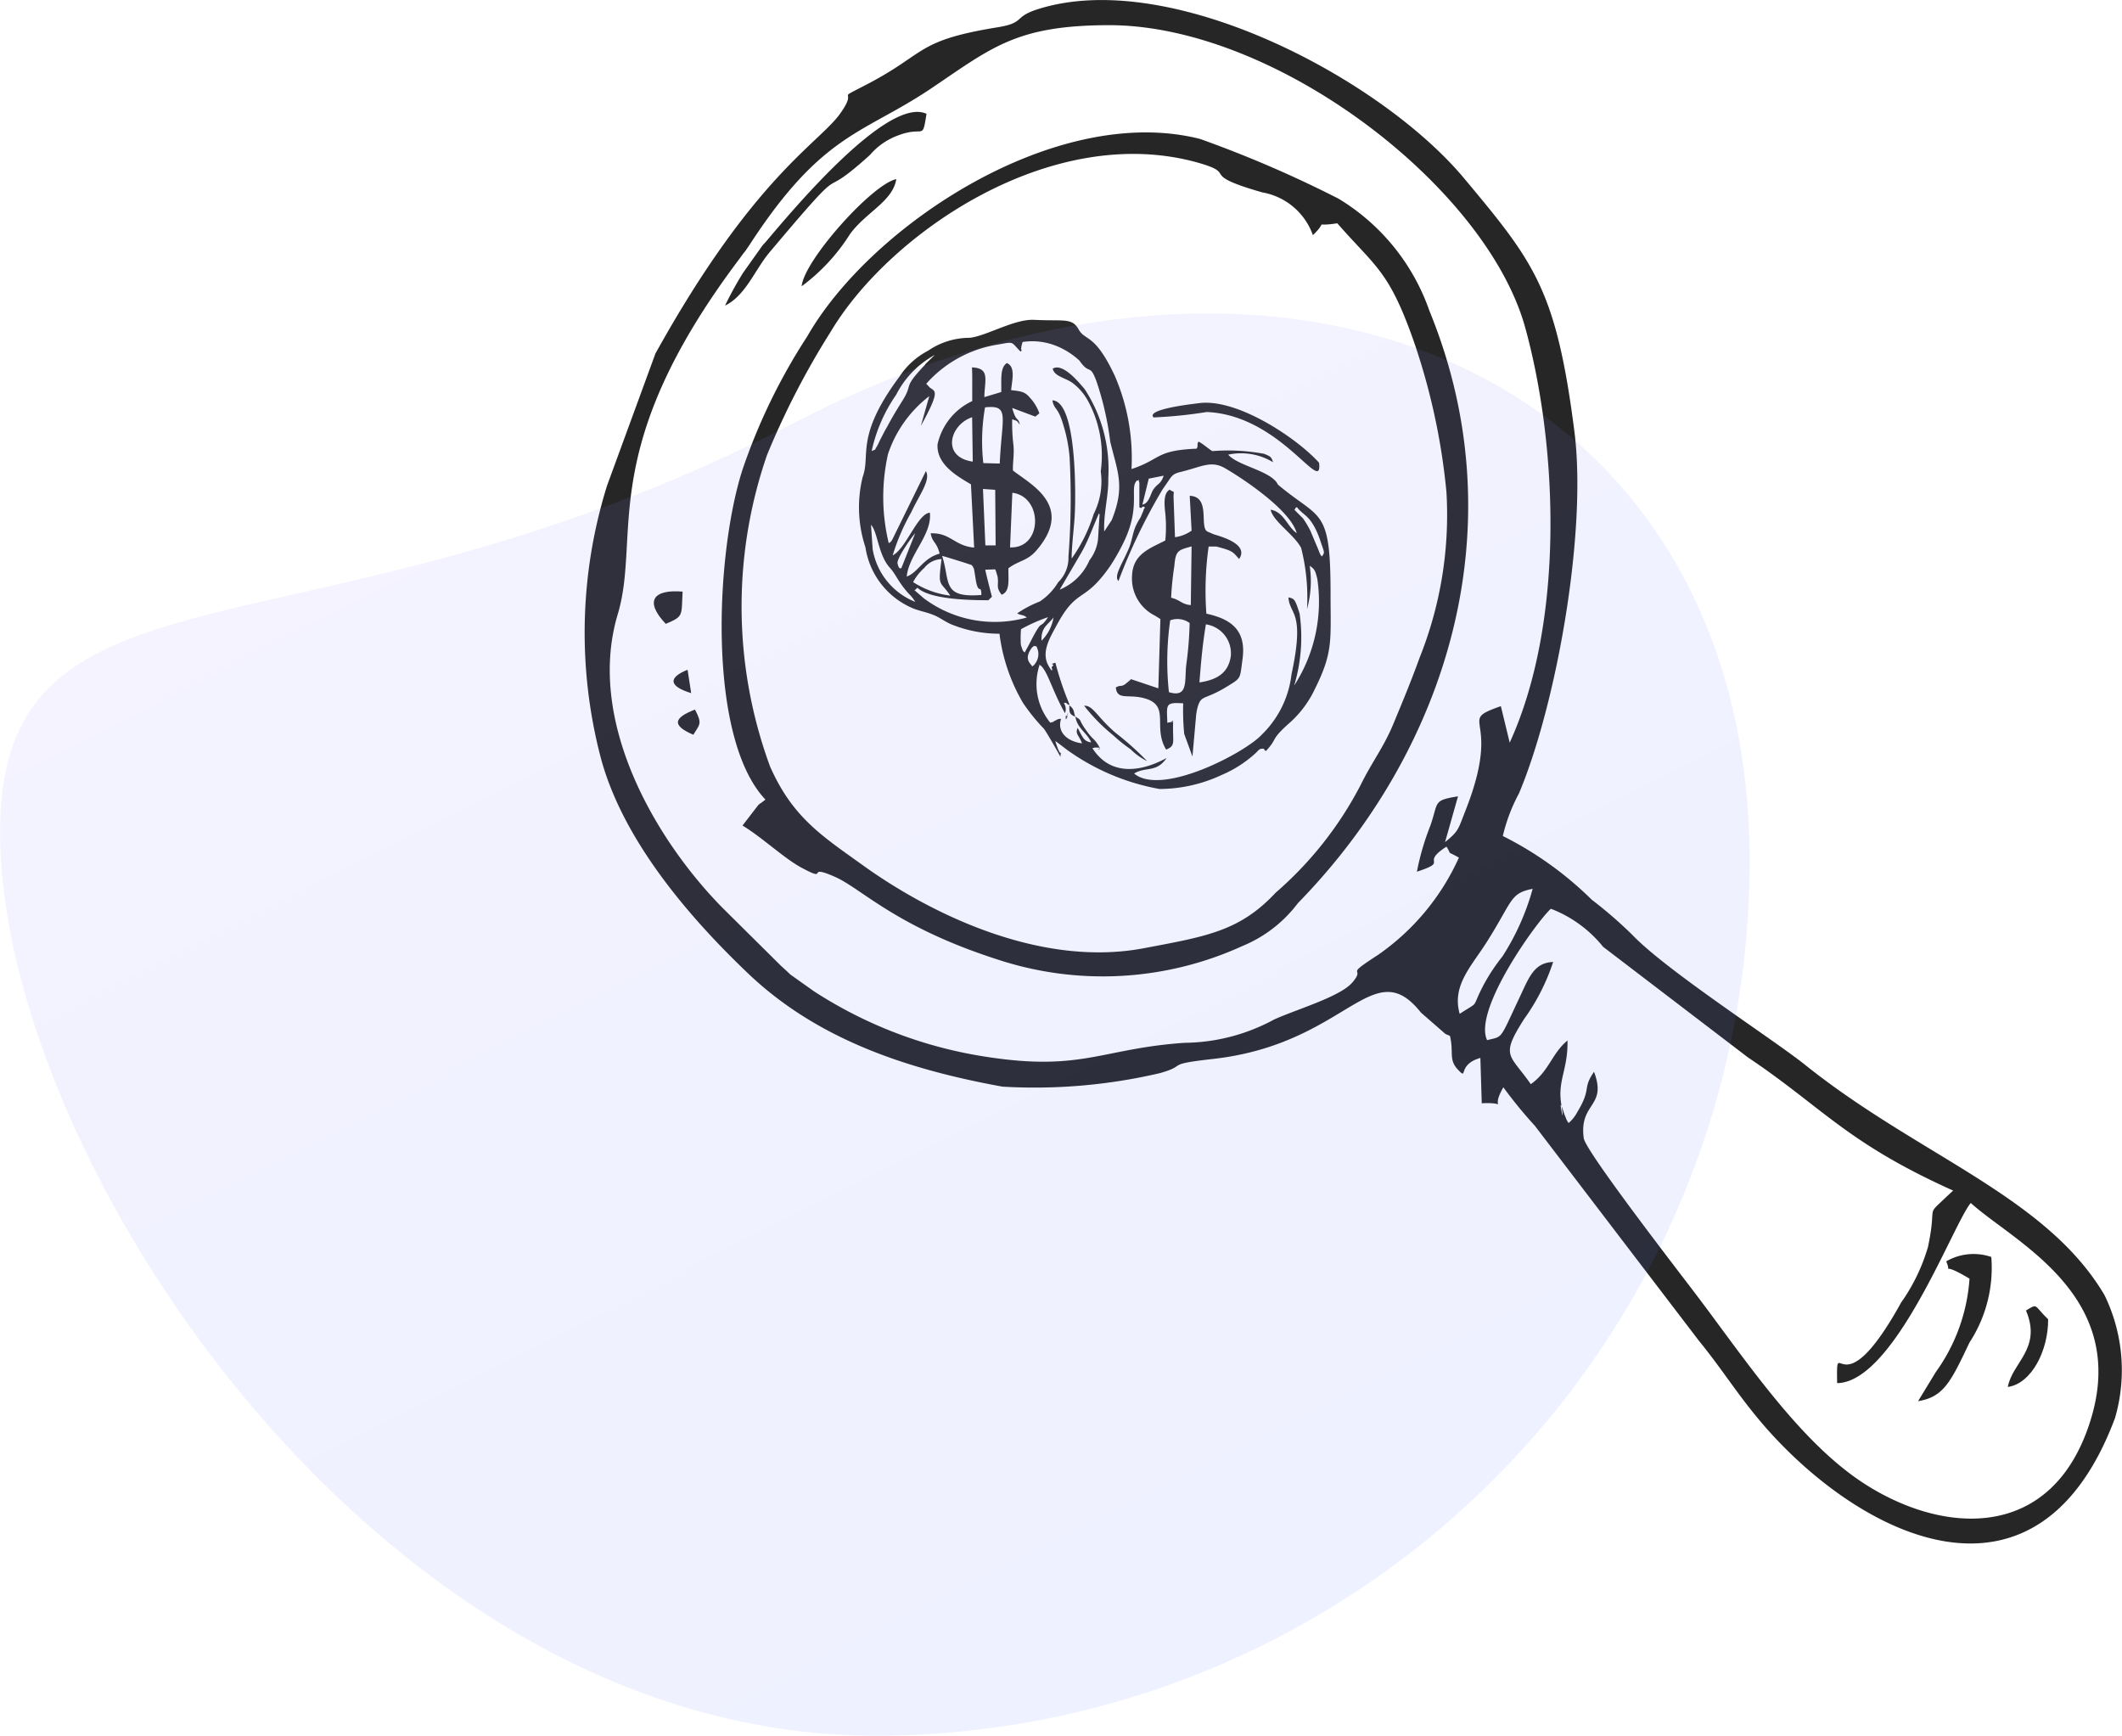 <svg xmlns="http://www.w3.org/2000/svg" xmlns:xlink="http://www.w3.org/1999/xlink" width="78.5" height="64.202" viewBox="0 0 78.5 64.202">
  <defs>
    <linearGradient id="linear-gradient" x1="0.237" y1="0.051" x2="0.726" y2="0.935" gradientUnits="objectBoundingBox">
      <stop offset="0" stop-color="#9e8bff"/>
      <stop offset="1" stop-color="#5775ff"/>
    </linearGradient>
  </defs>
  <g id="micro-loan-web" transform="translate(-1605.796 -1119.673)">
    <g id="_2058115168" transform="translate(1627.424 1119.673)">
      <path id="Path_769" data-name="Path 769" d="M7314.739,22158.4l-.327-1.35c-1.707.6.082.3-1.287,3.807-.3.756-.256.8-.777,1.221l.479-1.693c-.938.154-.715.2-1.021,1.08a9.451,9.451,0,0,0-.5,1.709c1.238-.41.082-.275,1.094-.928.226.346-.051.121.46.406a8.751,8.751,0,0,1-2.994,3.6c-1.339.867-.408.389-.95,1.021-.46.533-2.076.994-2.894,1.369a7.079,7.079,0,0,1-3.32.861c-3.057.213-3.782,1.063-7.3.521a16.162,16.162,0,0,1-6.408-2.432l-.879-.625c-.01-.02-.336-.314-.336-.314l-2.168-2.15c-2.5-2.541-5.038-6.928-3.872-10.84.888-2.945-.839-6.082,4.526-13.187.031-.047.144-.2.185-.244l.174-.254c2.7-4.15,4.189-4.078,6.725-5.785,2.249-1.516,3.147-2.322,6.541-2.332,6.173-.018,13.98,5.971,15.422,11.184C7316.519,22147.422,7316.783,22153.924,7314.739,22158.4Zm-29.025-16.168c.756-.365,1.1-1.318,1.635-1.959,3.229-3.834,1.555-1.65,3.721-3.609a2.492,2.492,0,0,1,1.022-.717c1-.387.909.223,1.073-.807-1.462-.684-5.131,3.781-5.97,4.764a1.252,1.252,0,0,0-.1.109l-.715,1.006A12.744,12.744,0,0,0,7285.714,22142.229Zm29.874,21.578a9.059,9.059,0,0,1-1.114,2.492,7.159,7.159,0,0,0-.685,1.029c-.512.973-.113.584-.9,1.1-.3-1.061.45-1.773,1.021-2.687C7314.862,22164.232,7314.749,22163.969,7315.588,22163.807Zm16.208,11.617c1.584,1.441,5.9,3.412,4.416,8.084-1.411,4.438-5.407,4.2-8.352,2.3-2.379-1.533-4.373-4.547-6.2-6.963-.583-.771-4.107-5.32-4.181-5.814-.184-1.334.879-1.141.379-2.459-.449.652-.071.586-.624,1.5a1.363,1.363,0,0,1-.316.395.809.809,0,0,1-.092-.16c-.011-.047-.052-.121-.071-.184-.327-1.043.093.869-.113-.379-.132-.867.257-1.264.235-2.33-.583.48-.685,1.146-1.359,1.615-.776-1.123-1.145-1-.245-2.41a7.745,7.745,0,0,0,1.073-2.109c-.7.023-.89.564-1.226,1.277-.778,1.65-.613,1.457-1.217,1.615-.532-1.131,1.891-4.453,2.36-4.861a4.6,4.6,0,0,1,1.932,1.408l5.354,4.088c2.78,1.863,3.64,3.15,7.594,4.928l-.244.227c-.808.775-.337.193-.686,1.857a6.884,6.884,0,0,1-.992,2.055c-2.289,4.141-2.4.982-2.369,2.984C7329,22182.059,7331.183,22176.109,7331.8,22175.424Zm-17.312-13.572a6.406,6.406,0,0,1,.6-1.582c1.38-3.283,2.514-9.619,2.054-13.34-.674-5.307-1.492-6.3-4.108-9.434-3.1-3.687-10.854-7.783-15.749-6.229-.921.293-.449.5-1.491.67-3.016.49-2.616.949-4.783,2.086-1.35.705-.308.088-1.033,1.1-.776,1.1-3.2,2.322-6.838,8.883l-1.788,4.881a18.258,18.258,0,0,0-.245,10.025c.817,3.121,3.353,6.016,5.488,8.047,2.5,2.367,5.733,3.5,9.383,4.162a20.359,20.359,0,0,0,5.825-.5c1.063-.3.132-.316,1.922-.52,5.007-.541,5.937-3.984,7.735-1.719l.9.785c.04.023.122.055.173.076.144.6-.051.867.276,1.229.43.457-.051-.154.849-.414l.051,1.678c1.093-.057.255.34.8-.59a16.615,16.615,0,0,0,1.164,1.422l6.061,7.941c.93,1.143,1.472,2.061,2.433,3.168,3.566,4.094,10.088,7.4,12.969-.3a6.336,6.336,0,0,0-.389-4.545c-2.165-3.668-6.856-5.141-11.067-8.51-1.114-.9-5.131-3.484-6.4-4.814a15.872,15.872,0,0,0-1.5-1.3A12.913,12.913,0,0,0,7314.483,22161.852Z" transform="translate(-7280.518 -22130.93)" fill="#262626" fill-rule="evenodd"/>
      <path id="Path_770" data-name="Path 770" d="M7799.194,22613.648c1.41,1.615,1.9,1.736,2.811,4.311a24.113,24.113,0,0,1,1.227,5.633,14.226,14.226,0,0,1-.992,6.123c-.306.846-.622,1.611-.98,2.469s-.756,1.342-1.2,2.236a13.463,13.463,0,0,1-3.147,3.99c-1.329,1.422-2.555,1.615-4.876,2.053-3.9.738-8-1.35-10.372-3.053-1.514-1.088-2.617-1.77-3.455-3.67a17.149,17.149,0,0,1-.113-11.518,29.541,29.541,0,0,1,2.362-4.572c2.176-3.646,8.176-7.762,13.582-6.244,1.543.441-.062.4,2.382,1.1a2.43,2.43,0,0,1,1.869,1.582C7798.918,22613.482,7798.223,22613.8,7799.194,22613.648Zm-21.155,21.316c-.041.039-.112.084-.132.105a.708.708,0,0,0-.134.1l-.582.756c.756.459,1.553,1.229,2.207,1.572,1.032.553.082-.17,1.2.32.992.43,2.238,1.838,5.979,3.047a12.44,12.44,0,0,0,9.106-.482,4.9,4.9,0,0,0,2.055-1.588c5.538-5.668,8.125-13.947,4.864-21.908a7.871,7.871,0,0,0-3.362-4.148,43.394,43.394,0,0,0-5.12-2.209c-5.313-1.348-12.183,3.191-14.532,7.3a21.924,21.924,0,0,0-2.392,4.916C7776.189,22625.848,7775.873,22632.676,7778.039,22634.965Z" transform="translate(-7771.351 -22605.389)" fill="#262626" fill-rule="evenodd"/>
      <path id="Path_775" data-name="Path 775" d="M12109.709,26671.035a2.021,2.021,0,0,0-1.667.162c.267.641-.388-.115.861.641a6.684,6.684,0,0,1-1.249,3.457l-.654,1.074c.94-.154,1.206-.7,1.9-2.166A5.057,5.057,0,0,0,12109.709,26671.035Z" transform="translate(-12057.672 -26624.541)" fill="#262626" fill-rule="evenodd"/>
      <path id="Path_776" data-name="Path 776" d="M8069.5,22779c-.9.191-3.424,3.021-3.5,3.963a7.1,7.1,0,0,0,1.789-1.932C8068.39,22780.215,8069.371,22779.822,8069.5,22779Z" transform="translate(-8057.971 -22772.375)" fill="#262626" fill-rule="evenodd"/>
      <path id="Path_777" data-name="Path 777" d="M12433.49,26859.031c-.541-.523-.367-.6-.818-.324.594,1.41-.507,1.91-.673,2.828C12432.888,26861.406,12433.5,26860.168,12433.49,26859.031Z" transform="translate(-12379.351 -26810.232)" fill="#262626" fill-rule="evenodd"/>
      <path id="Path_778" data-name="Path 778" d="M7532.041,24271.01c-1.054-.088-1.442.326-.624,1.193C7532.1,24271.918,7531.989,24271.9,7532.041,24271.01Z" transform="translate(-7528.417 -24249.127)" fill="#262626" fill-rule="evenodd"/>
      <path id="Path_779" data-name="Path 779" d="M7618.892,24699c-.756.293-.9.574-.061.932C7619.056,24699.551,7619.179,24699.541,7618.892,24699Z" transform="translate(-7614.81 -24672.754)" fill="#262626" fill-rule="evenodd"/>
      <path id="Path_780" data-name="Path 780" d="M7602.772,24555c-.747.3-.676.619.133.865Z" transform="translate(-7598.964 -24530.227)" fill="#262626" fill-rule="evenodd"/>
      <g id="_529969808" transform="translate(10.14 11.832)">
        <path id="Path_430" data-name="Path 430" d="M7.454,57025.535l.411.313a8.371,8.371,0,0,0,3.445,1.465,5.465,5.465,0,0,0,2.3-.52,4.4,4.4,0,0,0,1.269-.82c.069-.066.11-.137.2-.148.166-.012.04.023.168.082.472-.508.112-.371.929-1.09a3.912,3.912,0,0,0,.884-1.211c.676-1.359.576-1.781.576-3.523,0-3.16-.361-2.719-1.861-3.957-.139-.113-.07-.062-.139-.16-.326-.441-1.449-.625-1.787-1.02a2.284,2.284,0,0,1,1.661.281c-.067-.2-.086-.211-.331-.312a7.359,7.359,0,0,0-1.919-.1c-.19-.121-.313-.25-.507-.352-.077.1,0,.152-.072.262-1.536.066-1.3.387-2.409.754a7.654,7.654,0,0,0-.62-3.453c-.742-1.582-1.087-1.27-1.335-1.711s-.534-.3-1.644-.355c-.732-.039-1.783.605-2.39.664a2.724,2.724,0,0,0-1.535.477,2.819,2.819,0,0,0-1.058.957c-1.653,2.219-1.06,2.9-1.361,3.707a4.687,4.687,0,0,0,.1,2.605,2.919,2.919,0,0,0,1.772,2.266c.251.1.515.141.769.25.209.082.424.254.662.348a4.749,4.749,0,0,0,1.756.336,6.7,6.7,0,0,0,.868,2.555,7.136,7.136,0,0,0,.777.961c.1.129.6,1,.609,1.039.024-.3.026-.043-.056-.219A2.214,2.214,0,0,1,7.454,57025.535Zm2.336-5.914a21.143,21.143,0,0,1,1.637-3.4c.355-.488.3-.547.684-.641.783-.191,1.113-.437,1.647-.117.8.469,2.417,1.586,2.625,2.387-.349-.242-.473-.789-.964-.867.085.426.876.926,1.129,1.414a7.49,7.49,0,0,1,.217,2.262,3.88,3.88,0,0,0,.1-1.6c.2.129.209.211.28.477a5.718,5.718,0,0,1-.854,3.949,6.227,6.227,0,0,0,.2-2.66c-.173-.547-.193-.547-.414-.6.046.672.625.48.114,2.848a3.7,3.7,0,0,1-1.1,2.23c-.585.645-3.693,2.3-4.723,1.438.425-.262.828-.023,1.2-.57-.085.027-1.8,1.094-2.739-.363a.062.062,0,0,1,.045-.016c.008,0,.035-.012.043-.012H9c.3.012-.125.137.106.027-.185-.355-.238-.289-.465-.6-.39-.527-.15-.387-.444-.57.064.438.44.6.584.953-.253-.043-.289-.125-.5-.539-.106.227.054.277.161.574-.529-.066-.939-.41-.775-.906a.294.294,0,0,0-.2.059c-.208.074.112,0-.2.082a2.257,2.257,0,0,1-.395-2.141c.28.16.46.953.939,1.789a.4.4,0,0,0-.04-.371c.136-.047.056.043.214.066a11.553,11.553,0,0,1-.529-1.562c-.309.1.059.008-.139.16,0,0,.09.32-.117-.051-.289-.512.078-1.07.328-1.539.756-1.379.983-.738,1.963-2.156a7.6,7.6,0,0,0,.5-.887c.643-1.332.185-2.023.492-2.27.155.027-.01-.125.08.078l0,.918c.157.082.032-.082.208,0-.112.191,0,0-.094.207-.01.023-.061.145-.066.16a2.6,2.6,0,0,0-.181.324c-.1.219-.145.547-.237.781C9.95,57018.965,9.6,57019.43,9.79,57019.621Zm-1.864,4.863a.213.213,0,0,0-.019.051c-.091.523-.086-.187-.016.152Zm.046-.266c0,.289,0,.316.222.426C8.118,57024.438,8.171,57024.375,7.972,57024.219Zm-1.372-1.437c-.062-.117-.305-.254-.05-.641.061-.094.066-.074.126-.125.064.066.058-.09.139.184a.588.588,0,0,1-.094.457C6.652,57022.758,6.674,57022.715,6.6,57022.781Zm.344-.953c-.024-.5.232-.578.444-.859A1.576,1.576,0,0,1,6.944,57021.828Zm-.759-.426a6.237,6.237,0,0,1,1-.445c-.36.543-.15-.07-.681.969-.07.141-.118.211-.181.34-.064-.086-.038.031-.117-.2a.445.445,0,0,1-.032-.176A3.844,3.844,0,0,1,6.185,57021.4Zm-3.506-9.078a4.46,4.46,0,0,1,2.619-1.445c.662-.113.486-.129.873.258.107-.152-.018.039.029-.187a.594.594,0,0,1,.011-.062l.032-.109a2.391,2.391,0,0,1,1.255.148,2.794,2.794,0,0,1,.847.539c.392.563.373.082.628.758a11.18,11.18,0,0,1,.512,2.242c.283,1.16.553,1.656.056,2.9l-.278.422c-.032-.676.168-1.332.15-1.973a5.406,5.406,0,0,0-.879-3.3c-.2-.23-.8-.98-1.177-.75.062.289.46.332.737.531a2.087,2.087,0,0,1,.572.668,4.242,4.242,0,0,1,.468,2.6,2.687,2.687,0,0,1-.261,1.578,5.791,5.791,0,0,1-.815,1.648c-.006-.391.088-1.148.114-1.59.038-.687.091-4.234-.827-4.262.074.375.208.215.416.949a5.491,5.491,0,0,1,.221,1.152,28.3,28.3,0,0,1-.042,3.68,1.264,1.264,0,0,1-.382.949,2.217,2.217,0,0,1-.681.711,4.052,4.052,0,0,0-.833.438c.168.094.189.027.358.152a4.379,4.379,0,0,1-3.81-.707l-.307-.266c-.006-.02-.053-.02-.04-.027l.107-.1c.547.516,2.529.449,2.622.465l.136-.133c-.016-.043-.24-.926-.248-1l.366-.012a.333.333,0,0,1,.027.059l.061.2c.058.328-.077.387.153.68.323-.125.24-.559.251-.98.381-.289.687-.262,1.025-.648,1.449-1.668-.24-2.469-.859-2.969-.011-.289.05-.566.021-.922a6.609,6.609,0,0,1-.048-.973c.216.09.131.008.28.2-.061-.312-.125-.055-.28-.617l.855.32.15-.121a1.675,1.675,0,0,0-.369-.6c-.173-.207-.341-.219-.676-.258.032-.352.174-.871-.158-1-.269.168-.192.668-.208,1.07l-.625.188c.014-.641.219-1.07-.457-1.1.018.367.006.75.01,1.246a2.318,2.318,0,0,0-1.284,1.6c-.046.754.75,1.191,1.236,1.48l.118,2.34c-.729-.062-.881-.559-1.61-.527.069.359.224.309.333.75-.612.164-.8.7-1.217.848.075-.809.95-1.559.855-2.363-.459.043-.868,1.313-1.375,1.582a7.788,7.788,0,0,1,.689-1.6c.3-.648.727-1.187.54-1.52l-1.249,2.547c-.08.109-.029.051-.125.121a7.262,7.262,0,0,1-.027-3.3,4.485,4.485,0,0,1,1.527-2.141l-.312,1.1c.745-1.352.52-1.262.326-1.422Zm-.248,1.543Zm-.238,5.793a1.932,1.932,0,0,1,.416-.527.852.852,0,0,1,.636-.324c-.139,1.082-.058.773.323,1.352A3.276,3.276,0,0,1,2.193,57019.66Zm2.526.477c-1.476.117-1.143-.488-1.453-1.445.091.016,1.026.309,1.094.34a.384.384,0,0,1,.091.168l.07.441C4.623,57020.137,4.709,57019.711,4.719,57020.137Zm-2.966-.98c-.043-.043-.07.074-.136-.184-.046-.172.513-.969.654-1.121Zm3.025-2.941.452.031.016,2.055H4.866Zm-3.445,2.914c.224.242.3.52.7.961a1.308,1.308,0,0,1,.238.3,2.55,2.55,0,0,1-1.575-1.953l-.061-.9C.89,57017.82.9,57018.652,1.332,57019.129Zm4.531-2.773c1.137.137,1.132,2.066-.085,2.02Zm2.552,2.215c.278-.488.43-.961.654-1.457.008.02.018.039.021.047l-.058.922a1.565,1.565,0,0,1-.317.77,2.052,2.052,0,0,1-1.1,1.086Zm8.474-.809a3.566,3.566,0,0,0-.272-.457l-.32-.32c.016-.023.037-.031.04-.062s.038-.02.054-.035c.209.273.42.285.675.781a3.3,3.3,0,0,1,.208.516c.153.438.136.355.048.527-.094-.121.022.1-.091-.129-.01-.023-.034-.09-.042-.109Zm-5.426-2.039c-.125.34-.206.262-.381.508-.11.152-.149.512-.408.563l.235-.961Zm-6.674-.465a7.3,7.3,0,0,1,.064-2.062c.931-.1.622.332.544,2.078Zm-.39-.055c-1.183-.168-.843-1.375-.024-1.641Zm-3.741-.387a5.79,5.79,0,0,1,.907-2.086,3.469,3.469,0,0,1,1.429-1.473l-.329.32a.19.19,0,0,0-.034.047c-.868.914-.393.641-.862,1.371-.214.34-.368.6-.539.922-.1.168-.163.3-.251.469-.021.039-.094.2-.117.238C.731,57014.836.856,57014.715.658,57014.816Z" transform="translate(-0.182 -57009.961)" fill="#2b2b2b" fill-rule="evenodd"/>
        <path id="Path_431" data-name="Path 431" d="M5947.1,60948.121c.064-.812.116-1.406.239-2.148a1.081,1.081,0,0,1,.921,1.18C5948.17,60947.777,5947.742,60948.027,5947.1,60948.121Zm-1.129.359a10.666,10.666,0,0,1,.048-2.656.766.766,0,0,1,.719.1,13.434,13.434,0,0,1-.125,1.547C5946.544,60948.051,5946.7,60948.707,5945.968,60948.48Zm.839-5.391-.029,2.172c-.347-.031-.365-.18-.728-.273a11.048,11.048,0,0,1,.12-1.18C5946.22,60943.23,5946.32,60943.23,5946.808,60943.09Zm-.971-.219c-.58.3-1.205.5-1.232,1.313a1.531,1.531,0,0,0,.849,1.469l.2.125-.076,2.563-1.025-.344c-.339.2.264-.18-.122.125l-.086.07c-.174.109-.148.008-.34.117.055.508.481.211,1.132.422.869.289.231,1.055.729,1.875.377-.148.228-.281.26-1.008-.178-.094.215-.047-.188.008,0,0-.019.016-.026.016-.026-.7-.083-.766.586-.727a8.738,8.738,0,0,0,.037,1.133l.305.836.138-1.555c.018-.109.027-.172.045-.242.145-.516.231-.258,1.108-.8.522-.32.461-.266.562-1.016.146-1.078-.444-1.477-1.338-1.672a11.65,11.65,0,0,1,.084-2.484h.279c.647.164.617.211.848.461.38-.555-.692-.836-.942-.914l-.217-.094c-.338-.133.134-1.3-.668-1.328l.069,1.289a1.4,1.4,0,0,1-.614.242l-.051-1.406c-.018-.383.083-.2-.147-.352-.212.117-.206.461-.166.828A5.013,5.013,0,0,1,5945.837,60942.871Z" transform="translate(-5934.497 -60934.711)" fill="#2b2b2b" fill-rule="evenodd"/>
        <path id="Path_432" data-name="Path 432" d="M6806.456,58928.691c-.816-.91-3.059-2.414-4.474-2.2-.278.035-1.935.223-1.649.523a16.623,16.623,0,0,0,1.965-.2C6805.042,58926.926,6806.6,58929.961,6806.456,58928.691Z" transform="translate(-6789.427 -58923.406)" fill="#2b2b2b" fill-rule="evenodd"/>
        <path id="Path_433" data-name="Path 433" d="M5215,65939.875a6.671,6.671,0,0,0,1.077,1.094,5.8,5.8,0,0,0,.642.516,2.329,2.329,0,0,0,.611.438,10.726,10.726,0,0,0-1.159-1.039C5215.475,65940.289,5215.329,65939.852,5215,65939.875Z" transform="translate(-5206.662 -65925.602)" fill="#2b2b2b" fill-rule="evenodd"/>
      </g>
    </g>
    <path id="Path_2672" data-name="Path 2672" d="M29.27,19.021C47.633,9.507,64.684,17.341,64.684,35.2A32.344,32.344,0,0,1,32.34,67.547C14.477,67.547.764,47.335,0,35.2S10.907,28.534,29.27,19.021Z" transform="translate(1605.836 1116.328)" opacity="0.1" fill="url(#linear-gradient)"/>
  </g>
</svg>
